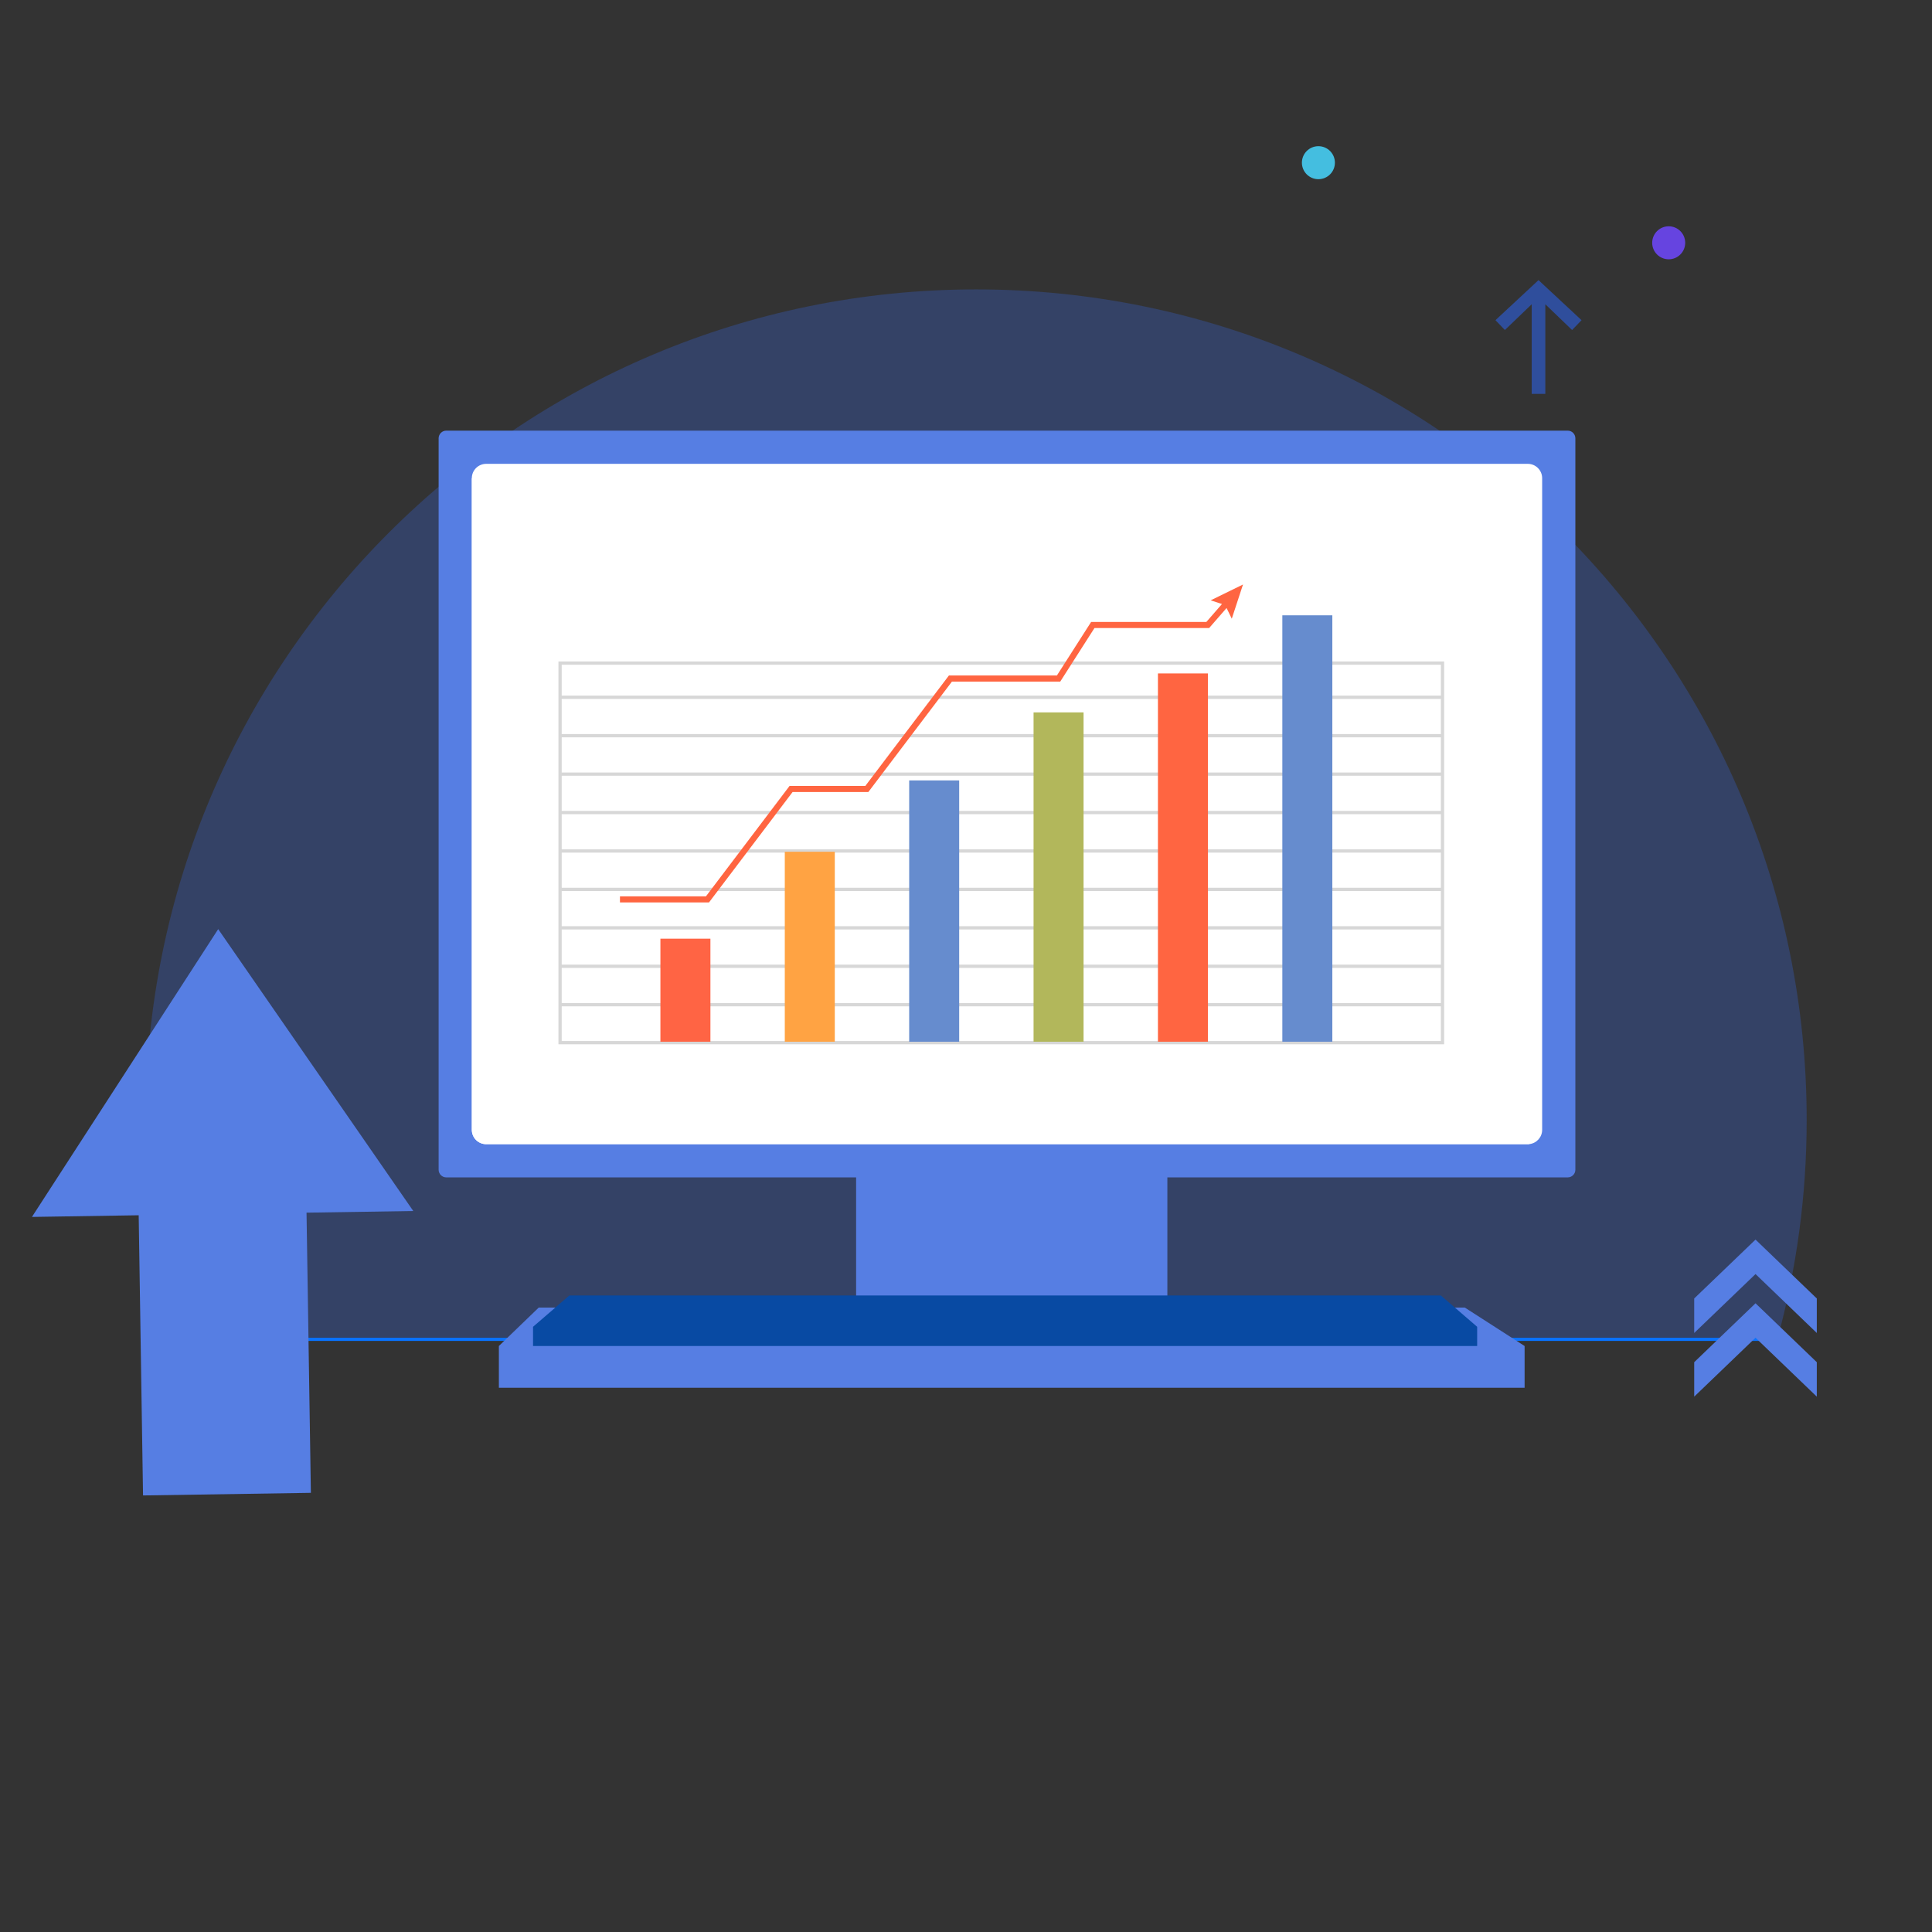 <?xml version="1.0" encoding="UTF-8"?>
<svg xmlns="http://www.w3.org/2000/svg" viewBox="0 0 3710 3710">
  <rect x="0" y="0" width="3710" height="3710" fill="#333333" stroke="none"/>
  <defs>
    <style>
      .cls-1 {
        mix-blend-mode: multiply;
      }

      .cls-1, .cls-2, .cls-3, .cls-4, .cls-5, .cls-6, .cls-7, .cls-8, .cls-9, .cls-10, .cls-11, .cls-12, .cls-13 {
        stroke-width: 0px;
      }

      .cls-1, .cls-8 {
        fill: #567ee3;
      }

      .cls-14 {
        stroke: #0873ff;
        stroke-width: 6px;
      }

      .cls-14, .cls-15 {
        fill: none;
        stroke-miterlimit: 10;
      }

      .cls-2 {
        fill: #ff6444;
      }

      .cls-16 {
        isolation: isolate;
      }

      .cls-3 {
        fill: #3659b3;
        opacity: .4;
      }

      .cls-4 {
        fill: #6644e0;
      }

      .cls-5 {
        fill: #b2b75b;
      }

      .cls-6 {
        fill: #2f4e9c;
      }

      .cls-7 {
        fill: #fff;
      }

      .cls-9 {
        fill: #084aa3;
      }

      .cls-10 {
        fill: #ff6541;
      }

      .cls-15 {
        stroke: #d7d7d7;
        stroke-width: 6.27px;
      }

      .cls-11 {
        fill: #ffa343;
      }

      .cls-12 {
        fill: #44bee0;
      }

      .cls-13 {
        fill: #668cce;
      }
    </style>
  </defs>
  <g class="cls-16">
    <g id="Illustration">
      <path class="cls-3" d="M3412.99,2571.96c36.68-134.23,56.37-275.48,56.37-421.34,0-880.83-714.05-1594.88-1594.88-1594.88S279.59,1269.78,279.59,2150.61c0,145.87,19.69,287.11,56.37,421.34h3077.03Z"/>
      <line class="cls-14" x1="335.44" y1="2571.96" x2="3417.75" y2="2571.96"/>
      <rect class="cls-1" x="1643.99" y="2235.45" width="597.68" height="258.73"/>
      <path class="cls-8" d="M1231.43,452.51h1404.56c8.12,0,14.71,6.59,14.71,14.71v2153.44c0,8.12-6.59,14.71-14.71,14.71h-1404.56c-8.12,0-14.71-6.59-14.71-14.71V467.22c0-8.12,6.59-14.71,14.71-14.71Z" transform="translate(3477.66 -389.77) rotate(90)"/>
      <path class="cls-7" d="M2961.38,918.28v1251.3c0,14.1-10.59,25.75-24.29,27.39-1.05.12-2.17.18-3.28.18H933.66c-15.28,0-27.62-12.35-27.62-27.57V918.28c0-15.22,12.35-27.57,27.62-27.57h2000.15c15.22,0,27.57,12.35,27.57,27.57Z"/>
      <path class="cls-7" d="M2937.09,2196.97c-1.05.12-2.17.18-3.28.18H933.66c-15.28,0-27.62-12.35-27.62-27.57V918.28l2031.05,1278.69Z"/>
      <rect class="cls-7" x="991.69" y="1102.08" width="1884.05" height="1002.15" rx="2" ry="2"/>
      <rect class="cls-7" x="2024.82" y="947.2" width="827.23" height="96.57" rx="7.57" ry="7.57"/>
      <g>
        <rect class="cls-15" x="1075.51" y="1273.36" width="1694.55" height="728.84"/>
        <line class="cls-15" x1="1075.51" y1="1338.95" x2="2770.06" y2="1338.95"/>
        <line class="cls-15" x1="1075.51" y1="1412.75" x2="2770.06" y2="1412.75"/>
        <line class="cls-15" x1="1075.51" y1="1486.54" x2="2770.06" y2="1486.54"/>
        <line class="cls-15" x1="1075.51" y1="1560.34" x2="2770.06" y2="1560.34"/>
        <line class="cls-15" x1="1075.51" y1="1634.13" x2="2770.06" y2="1634.13"/>
        <line class="cls-15" x1="1075.51" y1="1707.93" x2="2770.06" y2="1707.93"/>
        <line class="cls-15" x1="1075.51" y1="1781.72" x2="2770.06" y2="1781.72"/>
        <line class="cls-15" x1="1075.51" y1="1855.52" x2="2770.06" y2="1855.52"/>
        <line class="cls-15" x1="1075.51" y1="1929.31" x2="2770.06" y2="1929.31"/>
      </g>
      <polygon class="cls-8" points="2812.89 2510.93 1034.52 2510.93 957.99 2584.72 957.99 2664.89 2927.68 2664.89 2927.68 2584.72 2812.89 2510.93"/>
      <polygon class="cls-9" points="2766.88 2487.7 1958.32 2487.7 1901.84 2487.7 1093.28 2487.7 1023.59 2547.83 1023.59 2584.72 1901.84 2584.72 1958.32 2584.72 2836.57 2584.72 2836.57 2547.83 2766.88 2487.7"/>
      <g>
        <rect class="cls-13" x="2462.44" y="1181.56" width="96.02" height="818.86" transform="translate(5020.91 3181.98) rotate(180)"/>
        <rect class="cls-10" x="2223.59" y="1293.18" width="96.02" height="707.24" transform="translate(4543.2 3293.6) rotate(180)"/>
        <rect class="cls-5" x="1984.74" y="1367.98" width="96.02" height="632.44" transform="translate(4065.5 3368.4) rotate(180)"/>
        <rect class="cls-13" x="1745.89" y="1498.63" width="96.02" height="501.79" transform="translate(3587.8 3499.05) rotate(180)"/>
        <rect class="cls-11" x="1507.04" y="1635.62" width="96.02" height="364.8" transform="translate(3110.09 3636.04) rotate(180)"/>
        <rect class="cls-2" x="1268.19" y="1802.53" width="96.02" height="197.89" transform="translate(2632.39 3802.95) rotate(180)"/>
        <polygon class="cls-10" points="2386.94 1122.41 2324.84 1152.8 2346.55 1159.88 2316.55 1194.32 2095.28 1194.32 2029.54 1297.16 1822.18 1297.16 1661.65 1509.21 1516.17 1509.21 1355.63 1721.25 1190.49 1721.25 1190.49 1732.96 1361.45 1732.96 1521.98 1520.91 1667.46 1520.91 1828 1308.86 2035.96 1308.86 2101.7 1206.02 2321.88 1206.02 2355.38 1167.56 2365.37 1188.1 2386.94 1122.41"/>
      </g>
      <path class="cls-8" d="M418.99,1784.21L61.35,2336.85l204.98-3.18,8.35,538.02,322.3-5-8.35-538.03,204.98-3.18-374.62-541.27Z"/>
      <circle class="cls-4" cx="3204.39" cy="466.24" r="31.69"/>
      <circle class="cls-12" cx="2531.72" cy="312.41" r="31.69"/>
      <path class="cls-6" d="M2871.73,614.84l18.07,18.9,51.5-49.46v172.11h26.16v-172.11l51.42,49.46,18.15-18.91-82.66-76.91-82.66,76.91Z"/>
      <g>
        <path class="cls-8" d="M3253.36,2615.81v66.17l117.75-113.13,117.67,113.13v-66.17l-117.67-113.13-117.75,113.13Z"/>
        <path class="cls-8" d="M3253.36,2493.45v66.25l117.75-113.13,117.67,113.14v-66.25l-117.67-113.07-117.75,113.06Z"/>
      </g>
    </g>
  </g>
</svg>